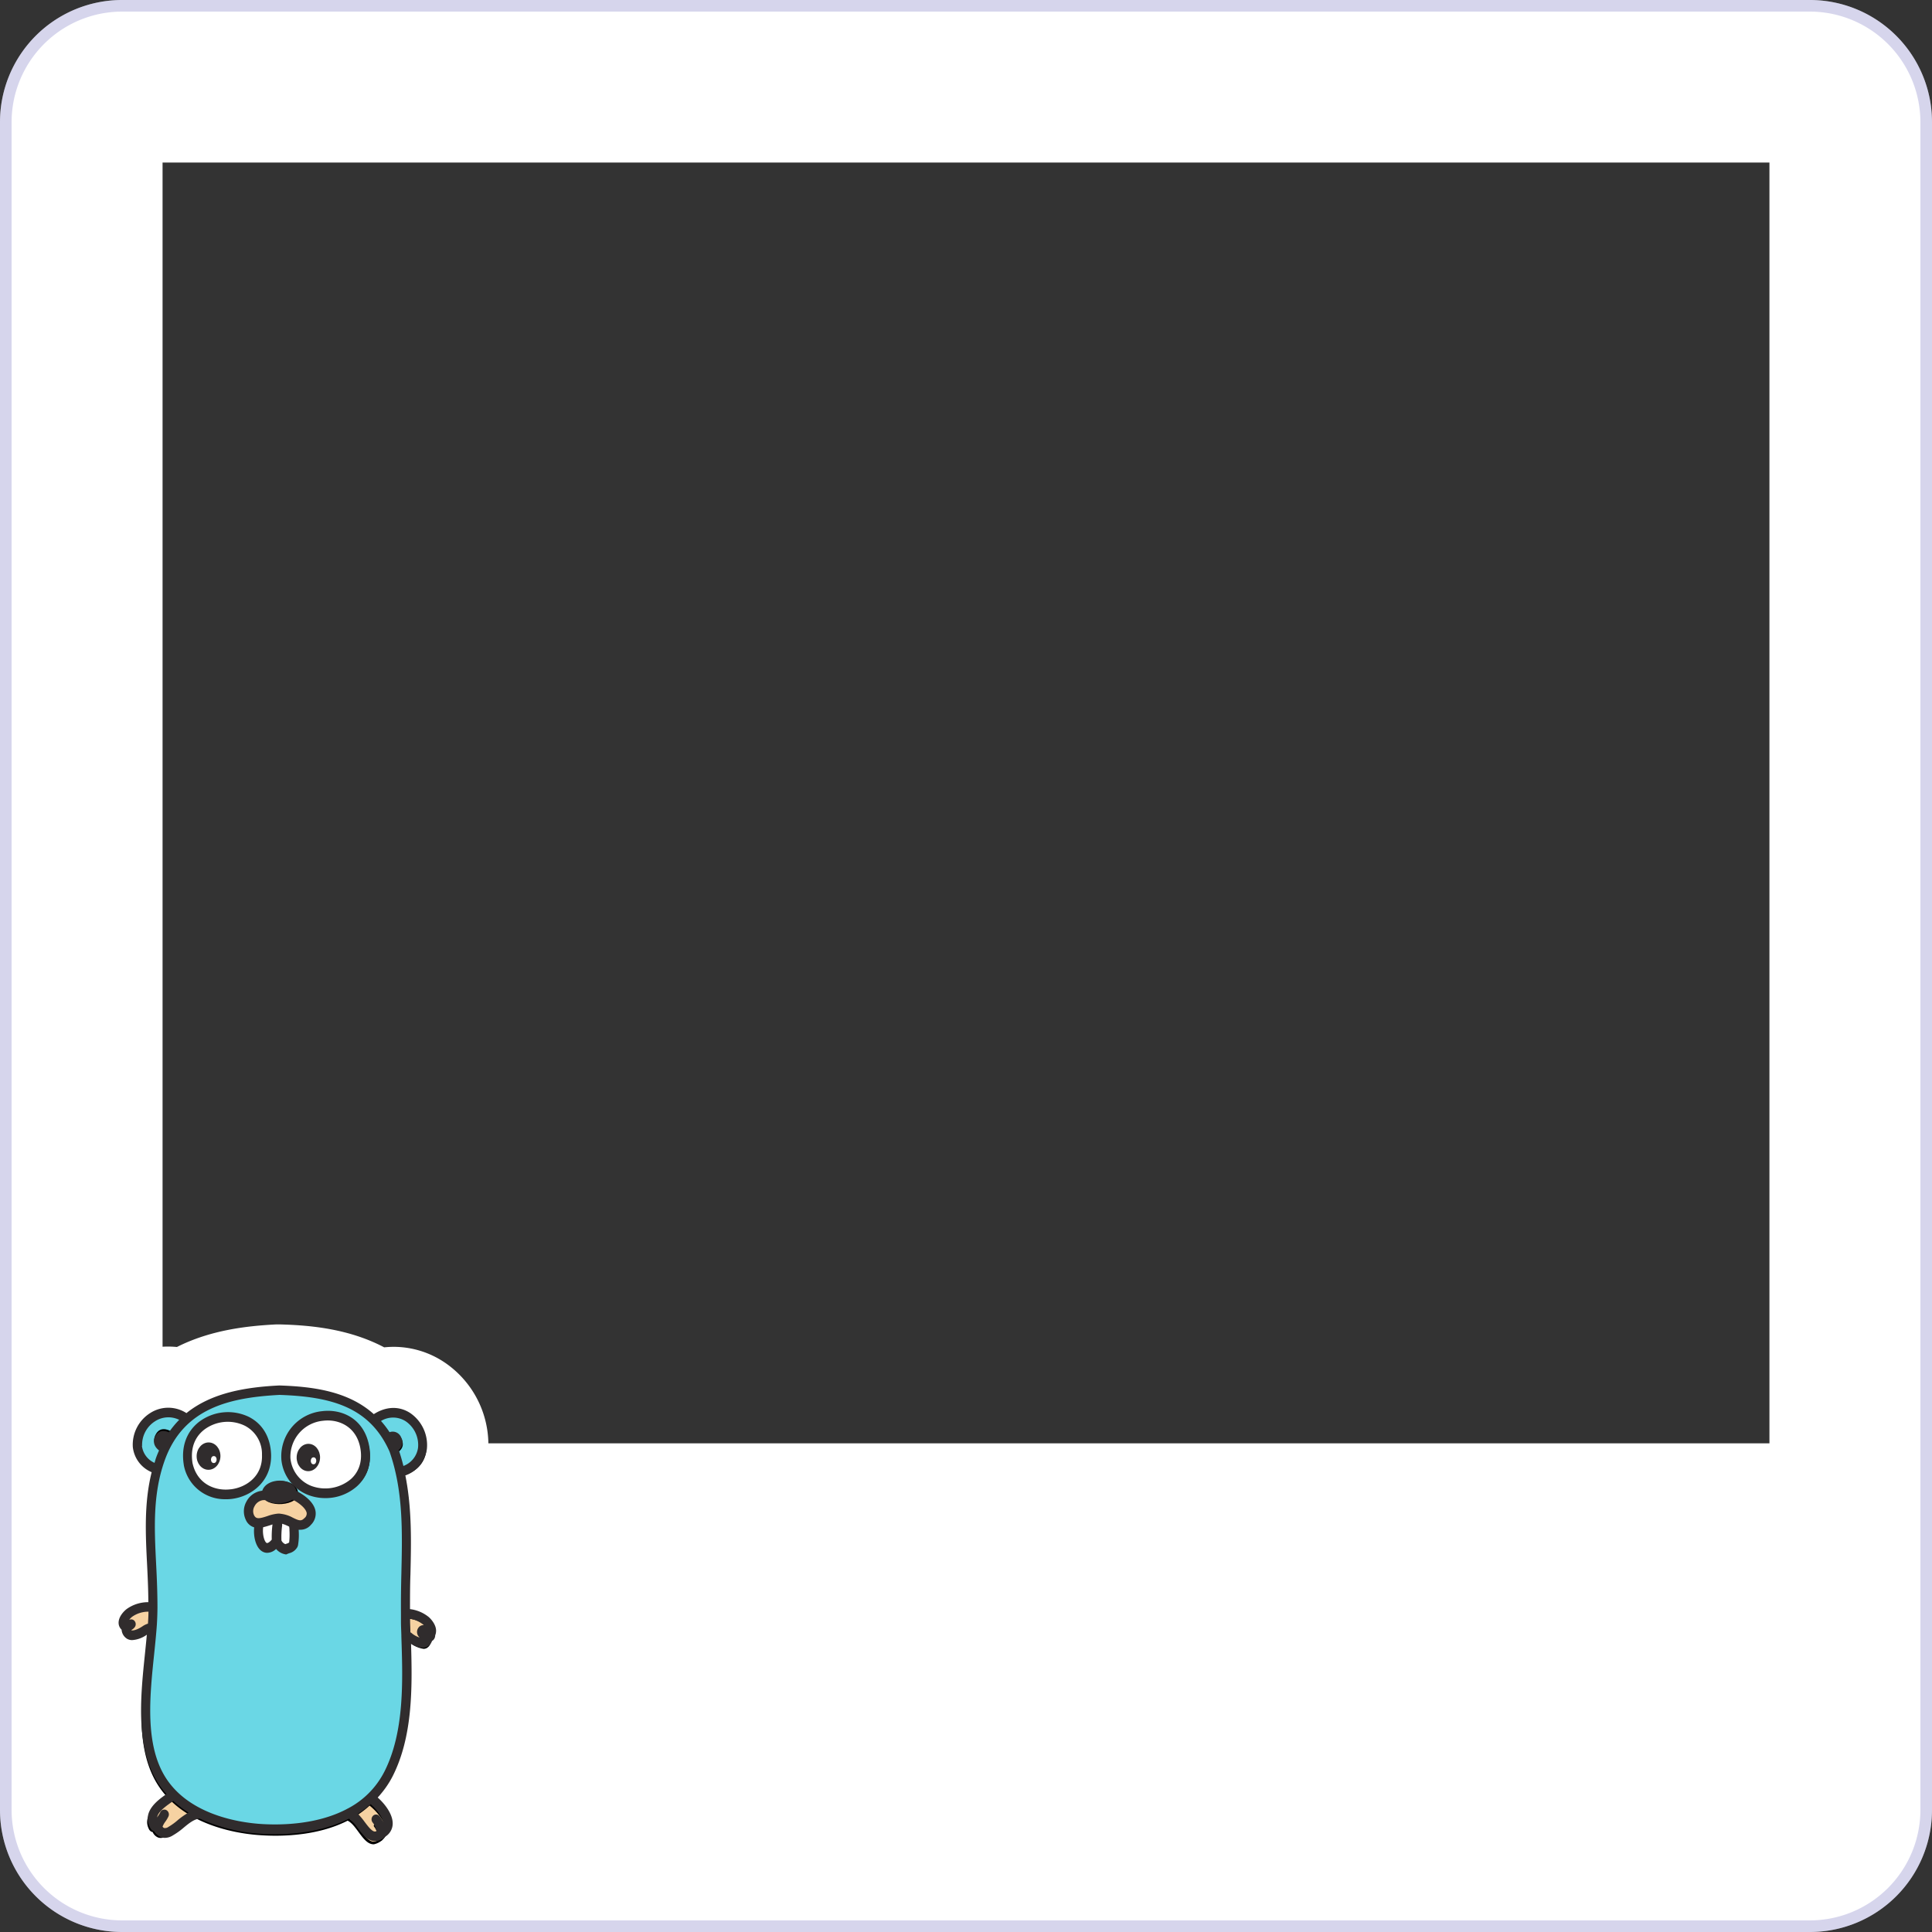<svg id="Layer_1" data-name="Layer 1" xmlns="http://www.w3.org/2000/svg" viewBox="0 0 500 500"><rect x="0" y="0" width="500" height="500" fill="#333333" stroke="none"/><defs><style>.cls-1,.cls-8{fill:#fff;}.cls-2{opacity:0.3;}.cls-3{fill:#7673c0;}.cls-4{fill:#f6d2a2;}.cls-4,.cls-5,.cls-6,.cls-7,.cls-8{fill-rule:evenodd;}.cls-5{fill:#6ad7e5;}.cls-7{fill:#c6b198;}.cls-9{fill:#302c2d;}.cls-10{fill:#231f20;}</style></defs><title>go-gopher-selfie</title><path class="cls-1" d="M468.44,0H31.56A31.6,31.6,0,0,0,0,31.56V468.44A31.6,31.6,0,0,0,31.56,500H468.44A31.6,31.6,0,0,0,500,468.44V31.56A31.6,31.6,0,0,0,468.44,0ZM457.93,42.07V373.54H42.07V42.07Z"/><g class="cls-2"><path class="cls-3" d="M468.44,3h0A28.64,28.64,0,0,1,497,31.56V468.44A28.64,28.64,0,0,1,468.44,497H31.56A28.64,28.64,0,0,1,3,468.44V31.56A28.64,28.64,0,0,1,31.56,3H468.44m0-3H31.56A31.6,31.6,0,0,0,0,31.56V468.44A31.6,31.6,0,0,0,31.56,500H468.44A31.6,31.6,0,0,0,500,468.44V31.56A31.6,31.6,0,0,0,468.44,0Z"/></g><path class="cls-1" d="M96.69,484.86c-4.23,0-7-2.51-8.75-4.65a52.49,52.49,0,0,1-16.5,2.46c-1.84,0-3.73-.08-5.6-.24a53,53,0,0,1-13.75-3,23.53,23.53,0,0,1-3.5,2.45,11.73,11.73,0,0,1-5.91,1.64h-.36a11.09,11.09,0,0,1-3-.52l-.55-.2a9.57,9.57,0,0,1-4.5-2.91,9.86,9.86,0,0,1-1.45-1.39l-.55-.64-.4-.74a11.82,11.82,0,0,1-1.37-4.39,12.24,12.24,0,0,1,2.29-9.55c-5-9.89-4.53-21.77-3.55-32.07L29,431a10.68,10.68,0,0,1-4.78-5.78,10.39,10.39,0,0,1-1.4-4.57c-.3-4.78,2.6-8.65,5.41-10.68a16.76,16.76,0,0,1,2.11-1.29c-.05-1.07-.1-2.11-.15-3.1-.33-6.59-.7-13.88.39-21.31a15.39,15.39,0,0,1-4.06-9.11A17.55,17.55,0,0,1,34.61,359a16.23,16.23,0,0,1,12.61-2.19c8-4.71,17.17-5.8,24.62-6.18h.76c8.21.27,17.41,1.3,25.28,6.31a16.48,16.48,0,0,1,3.94-.49,15.77,15.77,0,0,1,8.75,2.67,18,18,0,0,1,7.74,16.8,15.88,15.88,0,0,1-4.82,9.59,148,148,0,0,1,.62,22.15c0,1.15,0,2.26-.07,3.33a16.74,16.74,0,0,1,1.88,1.33c2.55,2.09,5.33,6.22,4.75,11a9.7,9.7,0,0,1-.44,2,9.27,9.27,0,0,1-.41,1.39,9.74,9.74,0,0,1-1.81,3,10.55,10.55,0,0,1-2.63,2.74,10,10,0,0,1-1,.69c0,10.44-1,21-5.77,30.26-.31.6-.63,1.19-1,1.77a14.06,14.06,0,0,1,1.87,7.26,11.8,11.8,0,0,1-5.15,9.38,12.85,12.85,0,0,1-1.2.84A10.38,10.38,0,0,1,96.69,484.86Z"/><path class="cls-1" d="M72.34,358.55c9,.29,17.88,1.57,24.4,7.42a9.4,9.4,0,0,1,5.08-1.61,7.86,7.86,0,0,1,4.38,1.35,10.05,10.05,0,0,1,4.28,9.27,8.46,8.46,0,0,1-5.58,6.84c1.72,8.52,1.52,17.2,1.32,25.67-.07,2.94-.12,5.94-.11,8.94a9.51,9.51,0,0,1,4.79,2c.61.5,2.15,2.18,1.94,3.91a2.54,2.54,0,0,1-.28.87,1.66,1.66,0,0,1-.11.62,1.74,1.74,0,0,1-.71.86,2.81,2.81,0,0,1-1.08,1.34,1.4,1.4,0,0,1-.85.35,2.88,2.88,0,0,1-.59.05h-.1a6.09,6.09,0,0,1-2.81-1c.34,11.41.44,24-4.78,34.29a24.13,24.13,0,0,1-3.86,5.47c1.87,1.67,4,4.37,3.89,6.87a4,4,0,0,1-2,3.31,5.17,5.17,0,0,1-.93.64l-.1.07a2.88,2.88,0,0,1-1.86.86c-2.55,0-4.17-5.09-6.7-6.13-.26.12-.51.25-.77.36a41.6,41.6,0,0,1-17.78,3.57c-1.68,0-3.33-.07-4.94-.21a43,43,0,0,1-15-3.93,9.3,9.3,0,0,0-4,2.36,18.61,18.61,0,0,1-2.8,2,4,4,0,0,1-2,.63h-.1a2.9,2.9,0,0,1-.78-.14,2.19,2.19,0,0,1-.38-.17,2.21,2.21,0,0,1-1.66-1.42l-.18-.12c-.21,0-.28.1-.73-.42a3.9,3.9,0,0,1-.48-1.71c-.79-3.43,2.66-5.9,4.71-7.34a20.41,20.41,0,0,1-1.41-1.78l-.21-.3c-.11-.15-.21-.3-.31-.46-.35-.53-.69-1.07-1-1.65-5-9.2-3.73-21.46-2.6-32.27.17-1.66.33-3.25.47-4.8a7.45,7.45,0,0,1-3.73,1.38h-.12a2.66,2.66,0,0,1-1.28-.34,3,3,0,0,1-1.42-2.36,2.42,2.42,0,0,1-.77-1.62c-.11-1.75,1.52-3.32,2.16-3.78a9.54,9.54,0,0,1,5.53-1.72c0-3.18-.16-6.35-.31-9.47-.41-8-.81-16.15,1.17-24.17a8,8,0,0,1-4.86-6.56,9.69,9.69,0,0,1,4.48-8.74,8.51,8.51,0,0,1,4.6-1.38,9.35,9.35,0,0,1,4.8,1.4c6.6-5.34,15.5-6.72,24-7.15h.09M98.07,469.26a13.36,13.36,0,0,0-2.14-2.34l-.14.11a15.22,15.22,0,0,1,2.28,2.23m-25.5-126.5h-.76l-.37,0c-7.65.39-17,1.47-25.65,5.84-.77-.07-1.54-.11-2.32-.11a24.31,24.31,0,0,0-13.1,3.87,25.49,25.49,0,0,0-11.71,23.46,23.26,23.26,0,0,0,3.69,10.61,121.6,121.6,0,0,0-.11,18.17A20.33,20.33,0,0,0,15,421.12,18.09,18.09,0,0,0,17,428.5a18.61,18.61,0,0,0,4,6.22c-.66,9-.57,18.86,3,28.11a20,20,0,0,0-1.33,11A19.68,19.68,0,0,0,25,480.89l.8,1.48,1.1,1.28A17.29,17.29,0,0,0,29,485.74a17.56,17.56,0,0,0,7.36,4.58l.62.21a18.77,18.77,0,0,0,5.12.89h.6a19.82,19.82,0,0,0,9.79-2.66c.34-.19.68-.39,1-.59a62.29,62.29,0,0,0,11.7,2.11c2.1.18,4.21.27,6.27.27A63.38,63.38,0,0,0,85.74,489a17.72,17.72,0,0,0,11,3.75,18.13,18.13,0,0,0,10.93-3.7c.48-.31.94-.63,1.39-1a19.56,19.56,0,0,0,8.33-15.46,20.76,20.76,0,0,0-1-7.19c4.27-9.11,5.59-18.83,5.85-28.48a18.16,18.16,0,0,0,2.19-2.6,17.52,17.52,0,0,0,2.83-4.84,17.84,17.84,0,0,0,.67-2.15,17.4,17.4,0,0,0,.65-3.13c.88-7.21-2.6-13.34-6.49-17a171.56,171.56,0,0,0-.31-19.08,23.76,23.76,0,0,0,4.44-11.21,25.73,25.73,0,0,0-11.21-24.35,23.67,23.67,0,0,0-13.12-4c-.82,0-1.64.05-2.46.13C90.52,344,80.84,343,72.85,342.77Z"/><path class="cls-4" d="M32,421.14c0,3.48,3.35,2,4.87,1s1.82-.09,2-2.12a33.52,33.52,0,0,0,.32-4A8.75,8.75,0,0,0,33,417.42c-.93.65-2.7,2.78-1,3.72"/><path d="M33.76,423.66a2.16,2.16,0,0,1-1-.23,2.27,2.27,0,0,1-1-2.1,1.52,1.52,0,0,1-.72-1.21c-.07-1.22,1.21-2.53,1.83-3a9.1,9.1,0,0,1,6.48-1.44l.27,0V416a25,25,0,0,1-.22,3.14c0,.3-.07.6-.1.91-.14,1.42-.41,1.63-1.12,1.86a3.56,3.56,0,0,0-1,.49A7.16,7.16,0,0,1,33.76,423.66Zm4.17-7.41a8.28,8.28,0,0,0-4.73,1.43,3.68,3.68,0,0,0-1.56,2.4.93.93,0,0,0,.55.78l.17.09v.19c0,.9.24,1.48.7,1.72.85.45,2.46-.16,3.67-1a4.71,4.71,0,0,1,1.22-.57c.46-.14.56-.17.67-1.31,0-.3.07-.61.1-.91.1-.91.21-1.85.22-2.78A8.68,8.68,0,0,0,37.93,416.25Z"/><path class="cls-5" d="M41.29,380.14c-12.37-4.31-2.37-20.78,7.4-13.37Z"/><path d="M41.44,380.54l-.26-.09c-3.57-1.25-5.68-3.63-5.94-6.7a8.9,8.9,0,0,1,4.59-8.22c2.86-1.57,6.16-1.21,9.06,1l.22.17Zm2.12-15.35a7.1,7.1,0,0,0-3.42.9,8.23,8.23,0,0,0-4.25,7.61c.22,2.73,2.09,4.87,5.25,6.05l7.13-12.89A8,8,0,0,0,43.56,365.19Z"/><path class="cls-5" d="M97.52,367.76c10.21-6.93,18.48,10.15,6.79,13.81Z"/><path d="M104.14,382l-7-14.31.23-.16c4-2.74,7.25-1.56,8.8-.61a9,9,0,0,1,4.14,8.56c-.38,3.08-2.46,5.37-5.87,6.44Zm-6.21-14.09,6.55,13.31c3-1,4.83-3.08,5.17-5.82a8.38,8.38,0,0,0-3.85-7.93C103.42,366,100.63,366.13,97.93,367.87Z"/><path class="cls-4" d="M95.58,466.88c2.45,1.77,6.85,7,3,9.23-3.77,3.35-5.5-4.13-8.64-5.31C91.36,468.89,93.17,467.17,95.58,466.88Z"/><path d="M96.69,477.29l-.24,0c-1.44-.15-2.52-1.62-3.67-3.18-.93-1.27-1.89-2.58-3-3l-.41-.15.26-.34c1.2-1.58,3.12-3.72,5.89-4.05l.13,0,.1.08c1.57,1.13,4.77,4.38,4.63,7.17a4.73,4.73,0,0,1-3.71,3.5Zm-6.28-6.61a10.15,10.15,0,0,1,2.89,3c1,1.38,2.06,2.8,3.22,2.93a2.44,2.44,0,0,0,1.82-.77,2.5,2.5,0,0,0,1.42-2.11c.11-2.24-2.44-5.19-4.26-6.55C93.7,467.47,92.08,468.58,90.41,470.68Z"/><path d="M98.55,476.43a.35.35,0,0,1-.3-.2c-.17-.41-.3-.84-.43-1.26a5.52,5.52,0,0,0-1-2.24.33.33,0,0,1,0-.45.32.32,0,0,1,.45,0,6.33,6.33,0,0,1,1.19,2.48,10,10,0,0,0,.41,1.2.32.32,0,0,1-.17.42Z"/><path class="cls-4" d="M50.39,470.45c-3,.35-4.76,3.1-7.28,4.42s-3.19-.62-3.38-1c-.36-.19-.34.15-.88-.48-2-3.7,2.5-6.13,4.86-7.82C46.93,465,48.8,468,50.39,470.45Z"/><path d="M41.61,475.66a2.18,2.18,0,0,1-.63-.09,2.64,2.64,0,0,1-1.49-1.47h0c-.27,0-.46-.08-.84-.52-2-3.6,1.67-6.07,4.07-7.71.3-.2.59-.39.85-.58l.13-.05c3.32-.56,5.28,2.42,6.85,4.82l.43.65-.52.06c-1.76.2-3.07,1.3-4.47,2.45a16.13,16.13,0,0,1-2.69,1.94A3.42,3.42,0,0,1,41.61,475.66Zm2.23-9.8-.8.55c-2.47,1.68-5.55,3.77-3.9,6.81.21.24.27.24.31.24a.77.77,0,0,1,.43.11l.1.05,0,.09A2.13,2.13,0,0,0,41.18,475a2.26,2.26,0,0,0,1.77-.37,15,15,0,0,0,2.59-1.86,10.33,10.33,0,0,1,4.31-2.52C48.35,467.93,46.63,465.45,43.84,465.86Z"/><path d="M39.73,474.17h0a.33.33,0,0,1-.28-.36,5.22,5.22,0,0,1,1.1-2.35,8,8,0,0,0,.7-1.13.32.32,0,0,1,.58.28,8.35,8.35,0,0,1-.76,1.22,4.68,4.68,0,0,0-1,2.06A.32.32,0,0,1,39.73,474.17Z"/><path class="cls-6" d="M42,375.5c-1.61-1-2.77-2.32-1.68-4.3,1-1.83,2.74-1.55,4.36-.55Z"/><path class="cls-6" d="M101.9,376.5c1.69-.85,3-2.05,2-4.13-.86-1.92-2.6-1.79-4.29-.94Z"/><path class="cls-4" d="M111.33,424.37c-.3,3.46-3.5,1.7-4.94.55s-1.81-.26-1.85-2.3a38.5,38.5,0,0,1,0-4,9,9,0,0,1,6.11,2c.87.74,2.46,3,.67,3.81"/><path d="M109.65,426.72a6.77,6.77,0,0,1-3.46-1.55,3.79,3.79,0,0,0-1-.59c-.69-.29-.93-.52-1-1.95,0-.31,0-.61,0-.92a27.46,27.46,0,0,1,0-3.14l0-.27.28,0a9.1,9.1,0,0,1,6.33,2c.59.5,1.75,1.92,1.58,3.13a1.51,1.51,0,0,1-.82,1.13,2.24,2.24,0,0,1-1.2,2A1.9,1.9,0,0,1,109.65,426.72Zm-4.8-7.81a25.79,25.79,0,0,0,0,2.78c0,.31,0,.62,0,.93,0,1.14.12,1.18.57,1.37a4.34,4.34,0,0,1,1.16.68c1.15.92,2.71,1.69,3.58,1.31.48-.2.76-.75.84-1.64v-.19l.18-.08a.89.89,0,0,0,.61-.71,3.65,3.65,0,0,0-1.36-2.55A8.33,8.33,0,0,0,104.85,418.91Z"/><path class="cls-7" d="M111.33,424.37a2.55,2.55,0,0,1-1.27-.84"/><path d="M111.33,424.69a.28.28,0,0,1-.13,0l-.2-.09a2.4,2.4,0,0,1-1.21-.87.31.31,0,0,1,.09-.44.32.32,0,0,1,.45.1,1.84,1.84,0,0,0,.92.62l.21.09a.33.33,0,0,1,.16.43A.31.31,0,0,1,111.33,424.69Z"/><path class="cls-5" d="M73,359.59c12.53.58,24.2,3,29.8,16.09,4.91,14.58,2.32,29.94,2.54,45.11.18,13,1.16,28.13-5,39.91-6.5,12.4-21.57,14.9-33.85,13.86-9.65-.81-21.19-4.7-26.26-14.32-6-11.3-2.24-27.51-1.28-39.72,1.15-14.47-2.5-29.2,2.56-43.18,5.26-14.49,17.95-17.24,31.5-17.75"/><path d="M71.3,475.08c-1.86,0-3.5-.09-4.83-.2-5.94-.5-20.41-2.91-26.51-14.49-4.81-9.13-3.38-21.37-2.13-32.17.32-2.72.62-5.29.81-7.72a130.39,130.39,0,0,0,0-15.44c-.35-9.22-.72-18.75,2.57-27.83,5.42-14.93,18.48-17.46,31.79-18h0c12.24.57,24.35,2.93,30.08,16.28,3.6,10.69,3.19,21.94,2.8,32.82-.15,4.08-.3,8.29-.24,12.42,0,1.25,0,2.52.07,3.8.23,12,.5,25.53-5.12,36.26C94.28,473,80.3,475.08,71.3,475.08ZM73,359.91c-13.08.5-25.91,3-31.19,17.54-3.25,9-2.89,18.43-2.54,27.59a131.58,131.58,0,0,1,0,15.51c-.19,2.44-.49,5-.81,7.74-1.24,10.71-2.66,22.85,2.06,31.8,5.95,11.3,20.16,13.66,26,14.15,7.58.64,26.05.59,33.53-13.69,5.55-10.58,5.28-24.06,5-35.95,0-1.28,0-2.55-.07-3.8-.06-4.15.09-8.37.24-12.45.39-10.83.79-22-2.76-32.57C96.94,362.78,85.05,360.47,73,359.91Z"/><path class="cls-8" d="M74.5,377.55c1.68,14,23.21,11.31,20.71-2.84C93,362,74.28,364.65,74.5,377.55"/><path d="M84.87,387.09a11.52,11.52,0,0,1-4.35-.83,10.19,10.19,0,0,1-6.33-8.67v0a11,11,0,0,1,10.19-11.39c4.74-.45,10,2,11.14,8.49.72,4.08-.47,7.62-3.36,9.95A11.65,11.65,0,0,1,84.87,387.09Zm-10.06-9.56a9.59,9.59,0,0,0,5.94,8.16,11.29,11.29,0,0,0,11-1.56c2.7-2.19,3.82-5.51,3.14-9.36a9.31,9.31,0,0,0-10.47-8A10.34,10.34,0,0,0,74.81,377.53Z"/><path class="cls-8" d="M48.86,378.62c2.42,12.22,20.78,10,20.59-2.19-.23-14.56-22.77-12.79-20.59,2.19"/><path d="M58.81,387a10,10,0,0,1-10.25-8.36v0c-.64-4.41.77-8.12,4-10.43a11.74,11.74,0,0,1,11.84-1c3.4,1.71,5.3,5,5.37,9.18.1,6.53-5,10.05-9.68,10.55Q59.44,387,58.81,387Zm-9.65-8.47c1.2,6.06,6.31,8.27,10.85,7.81s9.23-3.79,9.14-9.94c-.07-4-1.86-7.05-5-8.65a11.1,11.1,0,0,0-11.21.93C49.88,370.89,48.55,374.39,49.16,378.57Z"/><path class="cls-8" d="M76.4,394.33c-.07,1.81.22,3.85-.18,5.76-.47.85-1.32.9-2.07,1.22a3.06,3.06,0,0,1-2.2-2,44.18,44.18,0,0,1,.43-6.5Z"/><path d="M74.18,401.64l-.1,0a3.33,3.33,0,0,1-2.43-2.19l0-.09a23.49,23.49,0,0,1,.22-4.46c.08-.69.16-1.38.21-2.08l0-.43,4.64,1.74v.23c0,.6,0,1.22,0,1.88a16.75,16.75,0,0,1-.19,3.93l0,.09a2.65,2.65,0,0,1-1.7,1.17l-.53.19Zm-1.91-2.39A2.7,2.7,0,0,0,74.12,401l.49-.17a2.06,2.06,0,0,0,1.31-.83,16,16,0,0,0,.17-3.73c0-.59,0-1.14,0-1.69l-3.4-1.28c0,.56-.11,1.13-.18,1.68A22.23,22.23,0,0,0,72.27,399.25Z"/><ellipse class="cls-9" cx="53.97" cy="376.88" rx="3.54" ry="3.08" transform="translate(-324.14 421.39) rotate(-88.57)"/><ellipse class="cls-1" cx="55.34" cy="377.74" rx="0.9" ry="0.73" transform="translate(-323.96 421.18) rotate(-88.2)"/><ellipse class="cls-9" cx="79.8" cy="377.19" rx="3.54" ry="3.03" transform="translate(-299.41 446.77) rotate(-88.45)"/><ellipse class="cls-1" cx="81.14" cy="378.05" rx="0.9" ry="0.71" transform="translate(-299.33 446.95) rotate(-88.15)"/><path class="cls-8" d="M67.61,393.73c-1.49,3.39.32,10.4,4.17,5.47a44.27,44.27,0,0,1,.43-6.5Z"/><path d="M69.34,401.23a1.76,1.76,0,0,1-.89-.25c-1.75-1.05-2.13-5.11-1.14-7.38l.07-.15,5.18-1.16,0,.43c0,.71-.13,1.41-.21,2.11a22.71,22.71,0,0,0-.22,4.35v.12l-.07.1C70.94,400.8,70,401.23,69.34,401.23ZM67.84,394c-.86,2.16-.37,5.64.94,6.41.89.54,1.93-.4,2.67-1.32a24.9,24.9,0,0,1,.23-4.34q.1-.83.18-1.65Z"/><path class="cls-4" d="M68.34,387.1a4.21,4.21,0,0,0-3.49,5.73c1.59,3.39,5.58,0,8,.41,2.76.19,4.9,3.33,7.22.89,2.58-2.72-.84-5.64-3.54-7Z"/><path class="cls-10" d="M78.13,395.38a6.3,6.3,0,0,1-2.65-.88,7.46,7.46,0,0,0-2.69-.94,6.49,6.49,0,0,0-2.87.51c-2,.62-4.22,1.33-5.36-1.1a4.15,4.15,0,0,1,.3-4,4.42,4.42,0,0,1,3.47-2.22l8.31.07c2,1,4.24,2.77,4.58,4.72a3.16,3.16,0,0,1-1,2.79A2.86,2.86,0,0,1,78.13,395.38Zm-5.79-2.5a3.07,3.07,0,0,1,.53.05,7.77,7.77,0,0,1,2.9,1c1.51.76,2.71,1.35,4,0a2.54,2.54,0,0,0,.79-2.24c-.29-1.7-2.41-3.33-4.17-4.22l-8.06,0a3.77,3.77,0,0,0-2.94,1.9,3.55,3.55,0,0,0-.27,3.37c.9,1.93,2.69,1.36,4.59.76A9.33,9.33,0,0,1,72.34,392.88Z"/><path class="cls-6" d="M68,386.94c0-4.61,8.3-4.8,9.11-.9s-8.84,4.33-9.11.9Z"/><path class="cls-9" d="M112.84,422.35c.21-1.73-1.33-3.41-1.94-3.91a9.51,9.51,0,0,0-4.79-2c0-3,0-6,.11-8.94.2-8.47.4-17.15-1.32-25.67a8.46,8.46,0,0,0,5.58-6.84,10.05,10.05,0,0,0-4.28-9.27c-2.85-1.89-6.28-1.78-9.46.26-6.52-5.85-15.43-7.13-24.4-7.42h-.09c-8.48.43-17.38,1.81-24,7.15a8.63,8.63,0,0,0-9.4,0,9.69,9.69,0,0,0-4.48,8.74A8,8,0,0,0,39.25,381c-2,8-1.58,16.21-1.17,24.17.15,3.12.3,6.29.31,9.47a9.54,9.54,0,0,0-5.53,1.72c-.64.46-2.27,2-2.16,3.78a2.42,2.42,0,0,0,.77,1.62,3,3,0,0,0,1.42,2.36,2.66,2.66,0,0,0,1.28.34A7.29,7.29,0,0,0,38,423.06c-.14,1.55-.3,3.14-.47,4.8-1.12,10.81-2.4,23.07,2.6,32.27a22,22,0,0,0,2.94,4.18c-2.32,1.63-6.49,4.61-4.15,8.81l.15.22a2.32,2.32,0,0,0,1,.71,3.28,3.28,0,0,0,1.74,1.45,2.9,2.9,0,0,0,.78.14,3.92,3.92,0,0,0,2.13-.63,18.61,18.61,0,0,0,2.8-2c1.35-1.12,2.62-2.16,4.12-2.38a44.41,44.41,0,0,0,15.54,3.92l2.15.11c5.38.17,13.75-.32,21-4a10.21,10.21,0,0,1,2.19,2.37c1.21,1.6,2.46,3.26,4.23,3.43H97a3.81,3.81,0,0,0,2.63-1.09,4,4,0,0,0,2-3.31c.08-2.5-2-5.2-3.89-6.87a24.13,24.13,0,0,0,3.86-5.47c5.22-10.27,5.12-22.88,4.78-34.29a6.09,6.09,0,0,0,2.81,1,2.6,2.6,0,0,0,2.62-1.74,1.69,1.69,0,0,0,.71-.86,1.66,1.66,0,0,0,.11-.62A2.61,2.61,0,0,0,112.84,422.35ZM105,367.83a7.41,7.41,0,0,1,3.19,6.83,5.89,5.89,0,0,1-3.79,4.73c-.34-1.39-.74-2.78-1.21-4.16a2.5,2.5,0,0,0,.63-3.22,2.35,2.35,0,0,0-3-1.36,24.61,24.61,0,0,0-2.22-2.9A6,6,0,0,1,105,367.83Zm-68.22,6.35a7.2,7.2,0,0,1,3.35-6.36,6.36,6.36,0,0,1,6.25-.37,23.64,23.64,0,0,0-2.67,3.23c-1.34-.58-2.67-.52-3.49,1s-.22,2.79.94,3.69c-.27.62-.54,1.25-.78,1.93-.15.43-.25.86-.39,1.29A5.54,5.54,0,0,1,36.73,374.18ZM34,421.9s0,0,0-.06a2.53,2.53,0,0,0,.87-.73,1.3,1.3,0,0,0-.19-1.75,1.11,1.11,0,0,0-1.24-.14,3.82,3.82,0,0,1,.78-.82,7.26,7.26,0,0,1,4.2-1.3c0,1-.06,2.07-.13,3.1l0,0,0,0a5,5,0,0,0-1.4.68C35.59,421.76,34.35,422.1,34,421.9ZM46.06,471a15.35,15.35,0,0,1-2.46,1.79,1.48,1.48,0,0,1-1.12.3.85.85,0,0,1-.41-.37,5.43,5.43,0,0,1,.71-1.26,8.77,8.77,0,0,0,.81-1.35,1.29,1.29,0,0,0-.55-1.67,1.15,1.15,0,0,0-1.57.58,6.32,6.32,0,0,1-.6,1l-.21.33c.2-1.24,1.56-2.44,3.81-4,.13-.09.24-.18.37-.26a26.42,26.42,0,0,0,3.95,3A20.1,20.1,0,0,0,46.06,471Zm53.1.55a5.35,5.35,0,0,0-1-1.59,1.13,1.13,0,0,0-1.66,0,1.31,1.31,0,0,0,0,1.77,4.72,4.72,0,0,1,.85,1.83l.12.31a1.2,1.2,0,0,1-.5.13c-.78-.08-1.75-1.37-2.61-2.51a19.87,19.87,0,0,0-1.74-2.09,25.27,25.27,0,0,0,3.31-2.48C97.36,468.15,98.92,470.11,99.16,471.57Zm.29-13a22,22,0,0,1-9.51,9.53,1.3,1.3,0,0,0-.26.14c-7.9,4.12-17.45,4.15-22.35,3.81-5.63-.4-19.34-2.48-25.15-13.16-4.61-8.49-3.38-20.31-2.29-30.75.28-2.7.54-5.25.71-7.69q.13-2.19.15-4.38h0v0c0-3.69-.14-7.39-.33-11-.47-9.34-.92-18.17,2.12-26.86C47.4,364.23,59.72,361.69,72.31,361c13.4.44,23.38,3.12,28.5,14.66,3.57,10.18,3.32,20.64,3.06,31.72-.08,3.28-.13,6.64-.1,10a.5.5,0,0,0,0,.13,1,1,0,0,0,0,.17c0,.69,0,1.37,0,2.06,0,1.14.07,2.31.1,3.48h0a2.44,2.44,0,0,1,0,.27C104.26,435.13,104.68,448.28,99.45,458.56Zm6.76-36.13c0-.92-.06-1.84-.08-2.74,0-.25,0-.5,0-.74a7.35,7.35,0,0,1,3.34,1.46c.06,0,.12.13.18.19a1.57,1.57,0,0,0-1,.29,1.86,1.86,0,0,0-.41,2.5,3.71,3.71,0,0,0,.35.42,6.2,6.2,0,0,1-1.88-1C106.53,422.63,106.37,422.53,106.21,422.43Z"/><path class="cls-9" d="M83.36,365.21a11.72,11.72,0,0,0-10.55,12.32v.13a10.92,10.92,0,0,0,6.78,9.17,12.11,12.11,0,0,0,4.18.87,12.27,12.27,0,0,0,8.56-3c2.86-2.57,4-6.31,3.2-10.53C94.21,367.11,88.46,364.58,83.36,365.21Zm7.46,17.57a10.29,10.29,0,0,1-10.39,1.72,8.56,8.56,0,0,1-5.27-7.12,9.34,9.34,0,0,1,8.47-9.69c4-.49,8.57,1.47,9.61,7C94,378.86,92.36,381.4,90.82,382.78Z"/><path class="cls-9" d="M70.16,376.41C70,372,68,368.52,64.43,366.7a12.43,12.43,0,0,0-13,1.34c-3.22,2.56-4.59,6.48-3.87,11v.07A10.78,10.78,0,0,0,58.11,388a12.2,12.2,0,0,0,2-.1C65.09,387.24,70.35,383.36,70.16,376.41Zm-10.34,9c-4.13.56-8.81-1.33-10-6.78-.71-4.59,1.22-7.21,3-8.61A10.12,10.12,0,0,1,63.41,369a8.23,8.23,0,0,1,4.39,7.54C68,381.91,63.91,384.88,59.82,385.42Z"/><path class="cls-9" d="M76.69,385.84v0c-.78-3.5-7.64-3.54-8.8-.07l-.27.06c0-.25,0-.19,0,0a5.24,5.24,0,0,0-3.84,2.77,5.11,5.11,0,0,0-.19,4.68,3.46,3.46,0,0,0,2.19,2c-.25,2.49.46,5.32,2.14,6.26a2.52,2.52,0,0,0,1.14.33,3.41,3.41,0,0,0,2.39-1,4.06,4.06,0,0,0,2.25,1.36l.35.07.32-.14c.15-.07.31-.12.46-.18A3.34,3.34,0,0,0,77,400.31l.12-.36a16.32,16.32,0,0,0,.17-4.05c.12,0,.24,0,.37,0a3.56,3.56,0,0,0,2.83-1.3,4.07,4.07,0,0,0,1.16-3.56C81.15,388.3,77.88,386.44,76.69,385.84ZM69,399.31c-.6-.34-1.14-2.28-.89-4.07.64-.14,1.25-.34,1.79-.51l.62-.21a25.38,25.38,0,0,0-.19,3.93C69.71,399.19,69.23,399.42,69,399.31Zm5.9-3.37a17.54,17.54,0,0,1-.07,3.25,2.12,2.12,0,0,1-.74.34l-.25.09a1.87,1.87,0,0,1-1-.94,22.31,22.31,0,0,1,.18-3.89c0-.15,0-.3,0-.44a9.2,9.2,0,0,1,1.7.69l.09,0C74.9,395.37,74.9,395.65,74.92,395.94Zm3.87-3.05c-.79.85-1.38.67-3-.12a8.34,8.34,0,0,0-3.08-1,2.72,2.72,0,0,0-.49-.05,1.69,1.69,0,0,0-.23,0h0s0,0,0,0a10.81,10.81,0,0,0-2.71.62c-2.24.75-3,.82-3.52-.22a2.49,2.49,0,0,1,.13-2.3,2.9,2.9,0,0,1,2.24-1.59h.54c1.63,1.14,5.09,1.08,6.94-.07h.26c1.91,1,3.34,2.35,3.52,3.39A1.52,1.52,0,0,1,78.79,392.89Z"/></svg>